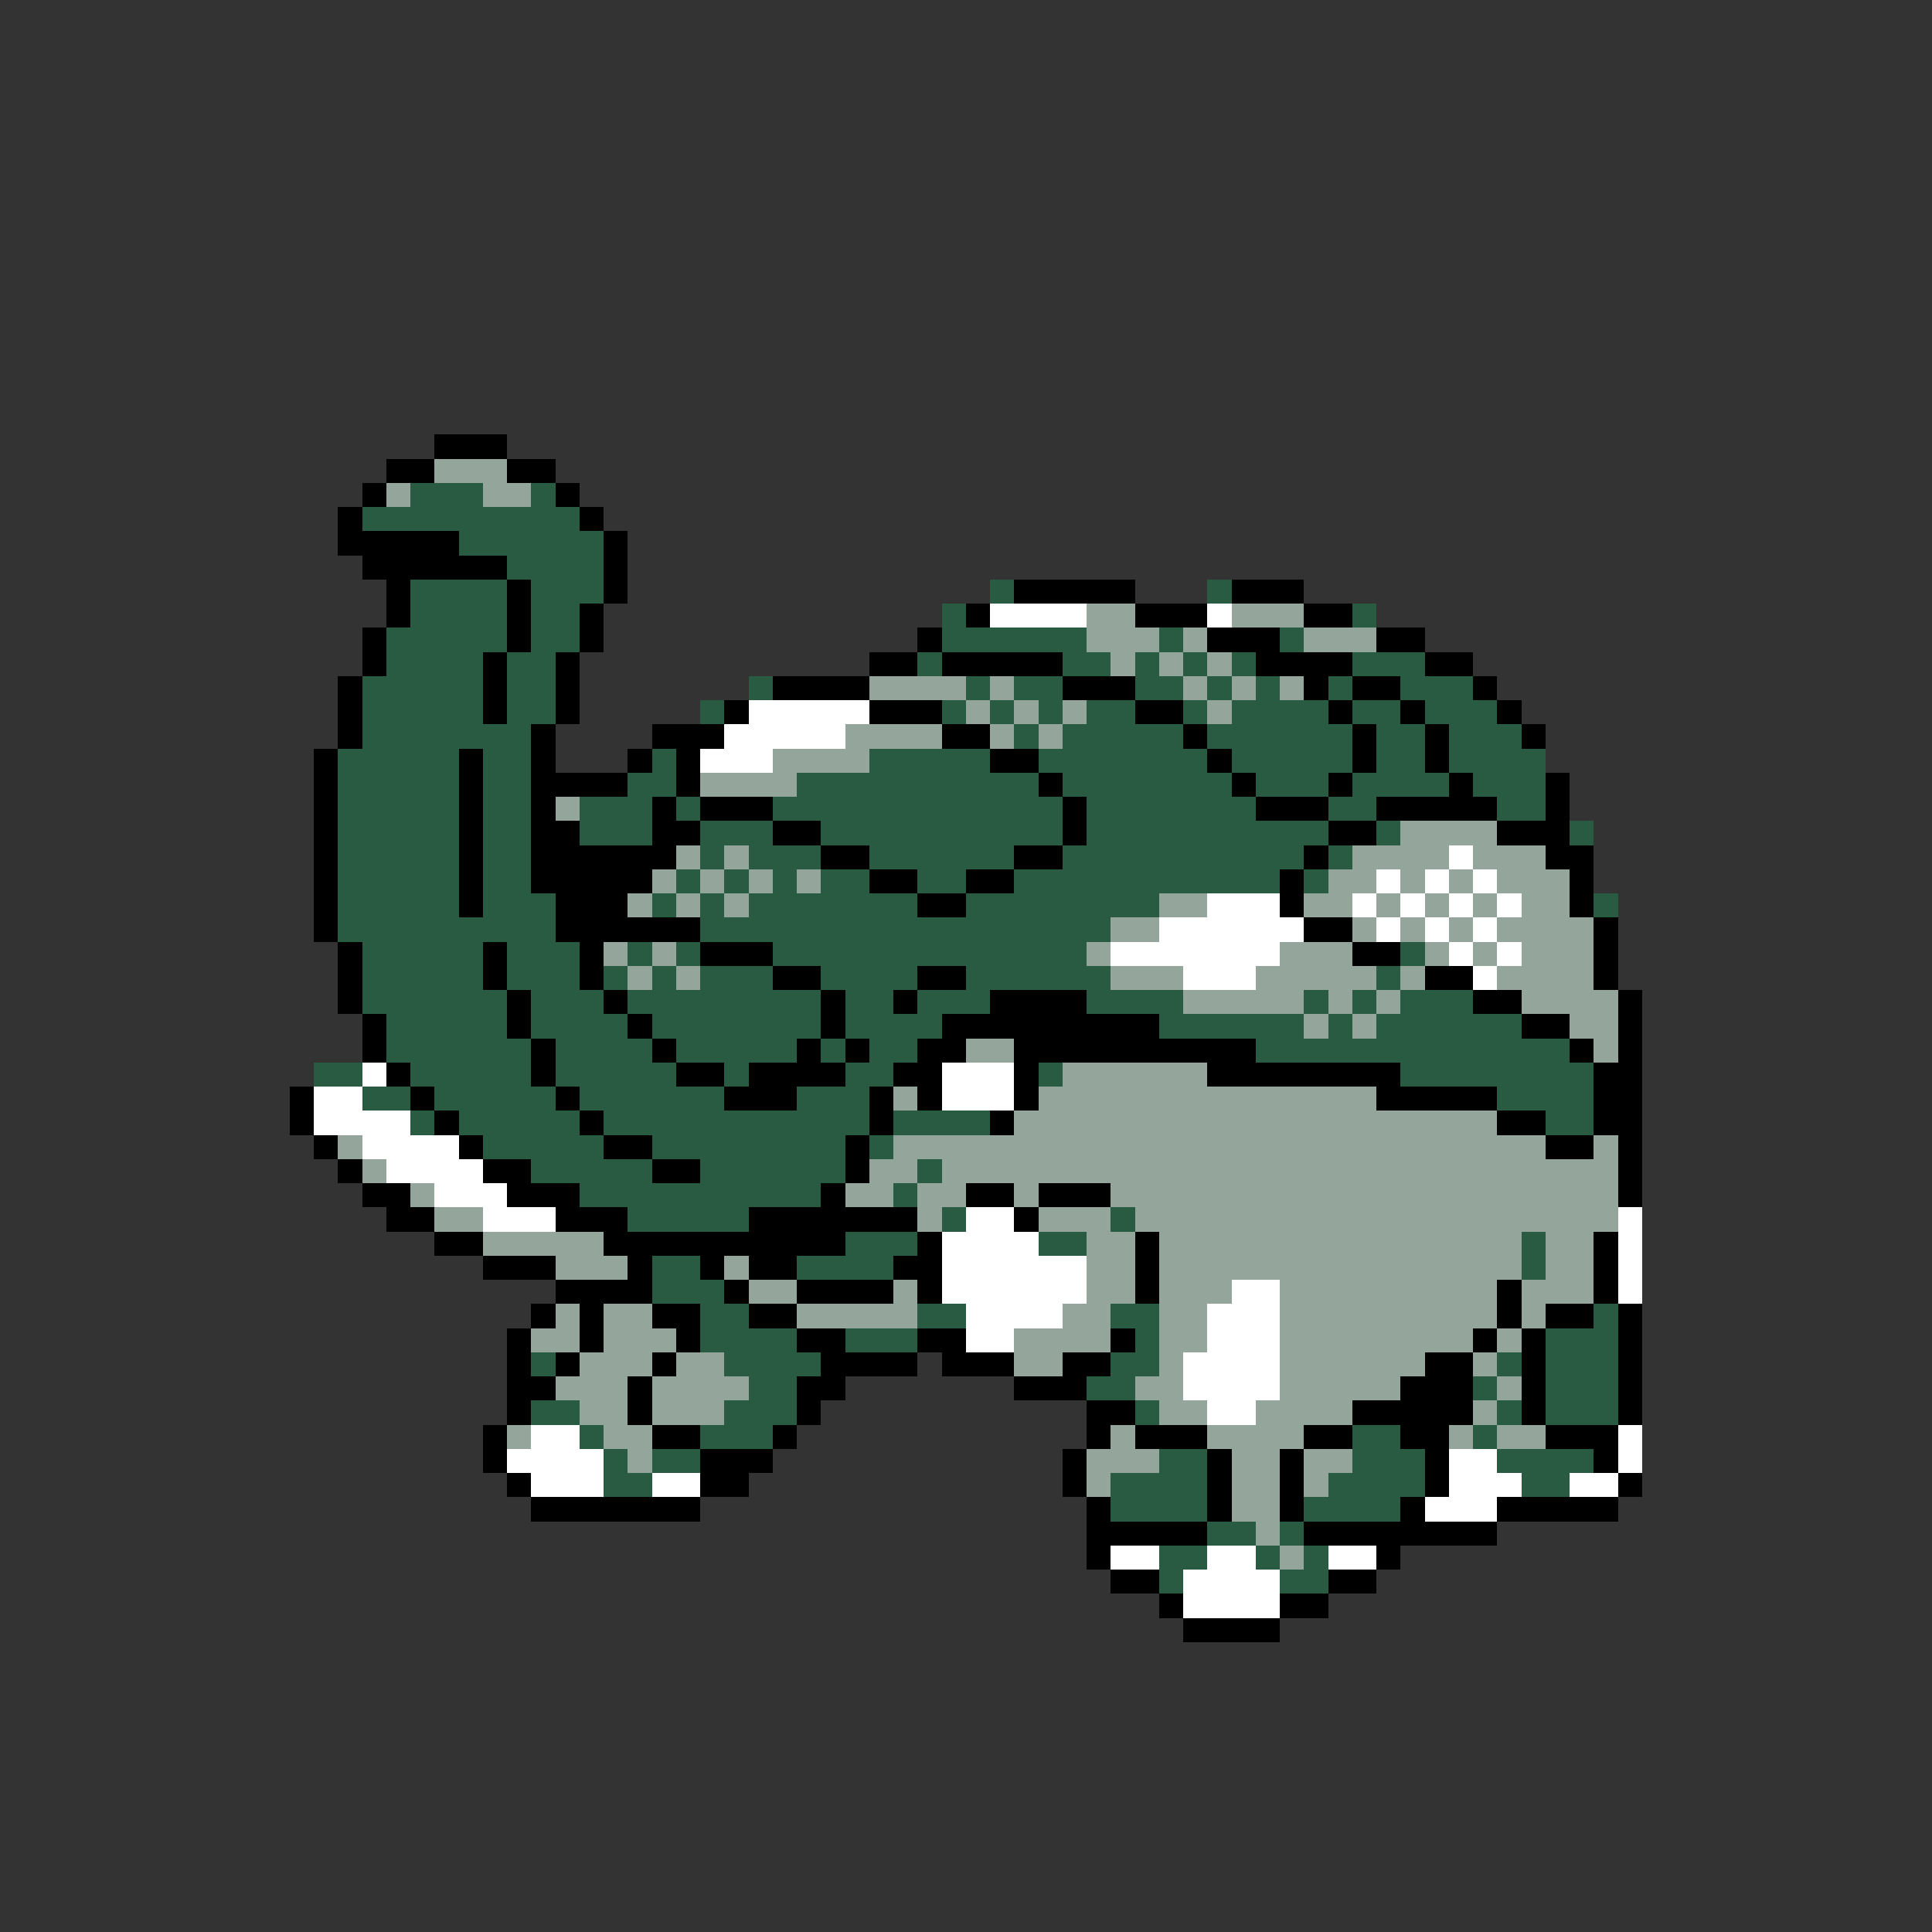 <svg xmlns="http://www.w3.org/2000/svg" viewBox="0 -0.5 80 80" shape-rendering="crispEdges">
<rect x="0" y="-0.5" width="80" height="80" fill="#333333" stroke="none"/>
<path stroke="#000000" d="M18 18h3M16 19h2M21 19h2M15 20h1M23 20h1M14 21h1M24 21h1M14 22h5M25 22h1M15 23h6M25 23h1M16 24h1M21 24h1M25 24h1M42 24h5M51 24h3M16 25h1M21 25h1M24 25h1M40 25h1M47 25h3M54 25h2M15 26h1M21 26h1M24 26h1M38 26h1M50 26h3M57 26h2M15 27h1M20 27h1M23 27h1M36 27h2M39 27h5M52 27h4M59 27h2M14 28h1M20 28h1M23 28h1M32 28h4M44 28h3M54 28h1M56 28h2M61 28h1M14 29h1M20 29h1M23 29h1M30 29h1M36 29h3M47 29h2M55 29h1M58 29h1M62 29h1M14 30h1M22 30h1M27 30h3M39 30h2M49 30h1M56 30h1M59 30h1M63 30h1M13 31h1M19 31h1M22 31h1M26 31h1M28 31h1M41 31h2M50 31h1M56 31h1M59 31h1M13 32h1M19 32h1M22 32h4M28 32h1M43 32h1M51 32h1M55 32h1M60 32h1M64 32h1M13 33h1M19 33h1M22 33h1M27 33h1M29 33h3M44 33h1M52 33h3M57 33h5M64 33h1M13 34h1M19 34h1M22 34h2M27 34h2M32 34h2M44 34h1M55 34h2M62 34h3M13 35h1M19 35h1M22 35h6M34 35h2M42 35h2M54 35h1M64 35h2M13 36h1M19 36h1M22 36h5M36 36h2M40 36h2M53 36h1M65 36h1M13 37h1M19 37h1M23 37h3M38 37h2M53 37h1M65 37h1M13 38h1M23 38h6M54 38h2M66 38h1M14 39h1M20 39h1M24 39h1M29 39h3M56 39h2M66 39h1M14 40h1M20 40h1M24 40h1M32 40h2M38 40h2M59 40h2M66 40h1M14 41h1M21 41h1M25 41h1M34 41h1M37 41h1M41 41h4M61 41h2M67 41h1M15 42h1M21 42h1M26 42h1M34 42h1M39 42h9M63 42h2M67 42h1M15 43h1M22 43h1M27 43h1M33 43h1M35 43h1M38 43h2M42 43h10M65 43h1M67 43h1M16 44h1M22 44h1M28 44h2M31 44h4M37 44h2M42 44h1M50 44h8M66 44h2M12 45h1M17 45h1M23 45h1M30 45h3M36 45h1M38 45h1M42 45h1M57 45h5M66 45h2M12 46h1M18 46h1M24 46h1M36 46h1M41 46h1M62 46h2M66 46h2M13 47h1M19 47h1M25 47h2M35 47h1M64 47h2M67 47h1M14 48h1M20 48h2M27 48h2M35 48h1M67 48h1M15 49h2M21 49h3M34 49h1M40 49h2M43 49h3M67 49h1M16 50h2M23 50h3M31 50h7M42 50h1M18 51h2M25 51h10M38 51h1M47 51h1M66 51h1M20 52h3M26 52h1M29 52h1M31 52h2M37 52h2M47 52h1M66 52h1M23 53h4M30 53h1M33 53h4M38 53h1M47 53h1M62 53h1M66 53h1M22 54h1M24 54h1M27 54h2M31 54h2M62 54h1M64 54h2M67 54h1M21 55h1M24 55h1M28 55h1M33 55h2M38 55h2M46 55h1M61 55h1M63 55h1M67 55h1M21 56h1M23 56h1M27 56h1M34 56h4M39 56h3M44 56h2M59 56h2M63 56h1M67 56h1M21 57h2M26 57h1M33 57h2M42 57h3M58 57h3M63 57h1M67 57h1M21 58h1M26 58h1M33 58h1M45 58h2M56 58h5M63 58h1M67 58h1M20 59h1M27 59h2M32 59h1M45 59h1M47 59h3M54 59h2M58 59h2M64 59h3M20 60h1M29 60h3M44 60h1M50 60h1M53 60h1M59 60h1M66 60h1M21 61h1M29 61h2M44 61h1M50 61h1M53 61h1M59 61h1M67 61h1M22 62h7M45 62h1M50 62h1M53 62h1M58 62h1M62 62h5M45 63h5M54 63h8M45 64h1M57 64h1M46 65h2M55 65h2M48 66h1M53 66h2M49 67h4" />
<path stroke="#94a59c" d="M18 19h3M16 20h1M20 20h2M45 25h2M51 25h3M45 26h3M49 26h1M54 26h3M46 27h1M48 27h1M50 27h1M36 28h4M41 28h1M49 28h1M51 28h1M53 28h1M40 29h1M42 29h1M44 29h1M50 29h1M35 30h4M41 30h1M43 30h1M32 31h4M29 32h4M23 33h1M58 34h4M28 35h1M30 35h1M56 35h4M61 35h3M27 36h1M29 36h1M31 36h1M33 36h1M55 36h2M58 36h1M60 36h1M62 36h3M26 37h1M28 37h1M30 37h1M48 37h2M54 37h2M57 37h1M59 37h1M61 37h1M63 37h2M46 38h2M56 38h1M58 38h1M60 38h1M62 38h4M25 39h1M27 39h1M45 39h1M53 39h3M59 39h1M61 39h1M63 39h3M26 40h1M28 40h1M46 40h3M52 40h5M58 40h1M62 40h4M49 41h5M55 41h1M57 41h1M63 41h4M54 42h1M56 42h1M65 42h2M40 43h2M66 43h1M44 44h6M37 45h1M43 45h14M42 46h20M14 47h1M37 47h27M66 47h1M15 48h1M36 48h2M39 48h28M17 49h1M35 49h2M38 49h2M42 49h1M46 49h21M18 50h2M38 50h1M43 50h3M47 50h20M20 51h5M45 51h2M48 51h15M64 51h2M23 52h3M30 52h1M45 52h2M48 52h15M64 52h2M31 53h2M37 53h1M45 53h2M48 53h3M53 53h9M63 53h3M23 54h1M25 54h2M33 54h5M44 54h2M48 54h2M53 54h9M63 54h1M22 55h2M25 55h3M42 55h4M48 55h2M53 55h8M62 55h1M24 56h3M28 56h2M42 56h2M48 56h1M53 56h6M61 56h1M23 57h3M27 57h4M47 57h2M53 57h5M62 57h1M24 58h2M27 58h3M48 58h2M52 58h4M61 58h1M21 59h1M25 59h2M46 59h1M50 59h4M60 59h1M62 59h2M26 60h1M45 60h3M51 60h2M54 60h2M45 61h1M51 61h2M54 61h1M51 62h2M52 63h1M53 64h1" />
<path stroke="#295a42" d="M17 20h3M22 20h1M15 21h9M19 22h6M21 23h4M17 24h4M22 24h3M41 24h1M50 24h1M17 25h4M22 25h2M39 25h1M56 25h1M16 26h5M22 26h2M39 26h6M48 26h1M53 26h1M16 27h4M21 27h2M38 27h1M44 27h2M47 27h1M49 27h1M51 27h1M56 27h3M15 28h5M21 28h2M31 28h1M40 28h1M42 28h2M47 28h2M50 28h1M52 28h1M55 28h1M58 28h3M15 29h5M21 29h2M29 29h1M39 29h1M41 29h1M43 29h1M45 29h2M49 29h1M51 29h4M56 29h2M59 29h3M15 30h7M42 30h1M44 30h5M50 30h6M57 30h2M60 30h3M14 31h5M20 31h2M27 31h1M36 31h5M43 31h7M51 31h5M57 31h2M60 31h4M14 32h5M20 32h2M26 32h2M33 32h10M44 32h7M52 32h3M56 32h4M61 32h3M14 33h5M20 33h2M24 33h3M28 33h1M32 33h12M45 33h7M55 33h2M62 33h2M14 34h5M20 34h2M24 34h3M29 34h3M34 34h10M45 34h10M57 34h1M65 34h1M14 35h5M20 35h2M29 35h1M31 35h3M36 35h6M44 35h10M55 35h1M14 36h5M20 36h2M28 36h1M30 36h1M32 36h1M34 36h2M38 36h2M42 36h11M54 36h1M14 37h5M20 37h3M27 37h1M29 37h1M31 37h7M40 37h8M66 37h1M14 38h9M29 38h17M15 39h5M21 39h3M26 39h1M28 39h1M32 39h13M58 39h1M15 40h5M21 40h3M25 40h1M27 40h1M29 40h3M34 40h4M40 40h6M57 40h1M15 41h6M22 41h3M26 41h8M35 41h2M38 41h3M45 41h4M54 41h1M56 41h1M58 41h3M16 42h5M22 42h4M27 42h7M35 42h4M48 42h6M55 42h1M57 42h6M16 43h6M23 43h4M28 43h5M34 43h1M36 43h2M52 43h13M13 44h2M17 44h5M23 44h5M30 44h1M35 44h2M43 44h1M58 44h8M15 45h2M18 45h5M24 45h6M33 45h3M62 45h4M17 46h1M19 46h5M25 46h11M37 46h4M64 46h2M20 47h5M27 47h8M36 47h1M22 48h5M29 48h6M38 48h1M24 49h10M37 49h1M26 50h5M39 50h1M46 50h1M35 51h3M43 51h2M63 51h1M27 52h2M33 52h4M63 52h1M27 53h3M29 54h2M38 54h2M46 54h2M66 54h1M29 55h4M35 55h3M47 55h1M64 55h3M22 56h1M30 56h4M46 56h2M62 56h1M64 56h3M31 57h2M45 57h2M61 57h1M64 57h3M22 58h2M30 58h3M47 58h1M62 58h1M64 58h3M24 59h1M29 59h3M56 59h2M61 59h1M25 60h1M27 60h2M48 60h2M56 60h3M62 60h4M25 61h2M46 61h4M55 61h4M63 61h2M46 62h4M54 62h4M50 63h2M53 63h1M48 64h2M52 64h1M54 64h1M48 65h1M53 65h2" />
<path stroke="#ffffff" d="M41 25h4M50 25h1M31 29h5M30 30h5M29 31h3M60 35h1M57 36h1M59 36h1M61 36h1M50 37h3M56 37h1M58 37h1M60 37h1M62 37h1M48 38h6M57 38h1M59 38h1M61 38h1M46 39h7M60 39h1M62 39h1M49 40h3M61 40h1M15 44h1M39 44h3M13 45h2M39 45h3M13 46h4M15 47h4M16 48h4M18 49h3M20 50h3M40 50h2M67 50h1M39 51h4M67 51h1M39 52h6M67 52h1M39 53h6M51 53h2M67 53h1M40 54h4M50 54h3M40 55h2M50 55h3M49 56h4M49 57h4M50 58h2M22 59h2M67 59h1M21 60h4M60 60h2M67 60h1M22 61h3M27 61h2M60 61h3M65 61h2M59 62h3M46 64h2M50 64h2M55 64h2M49 65h4M49 66h4" />
</svg>